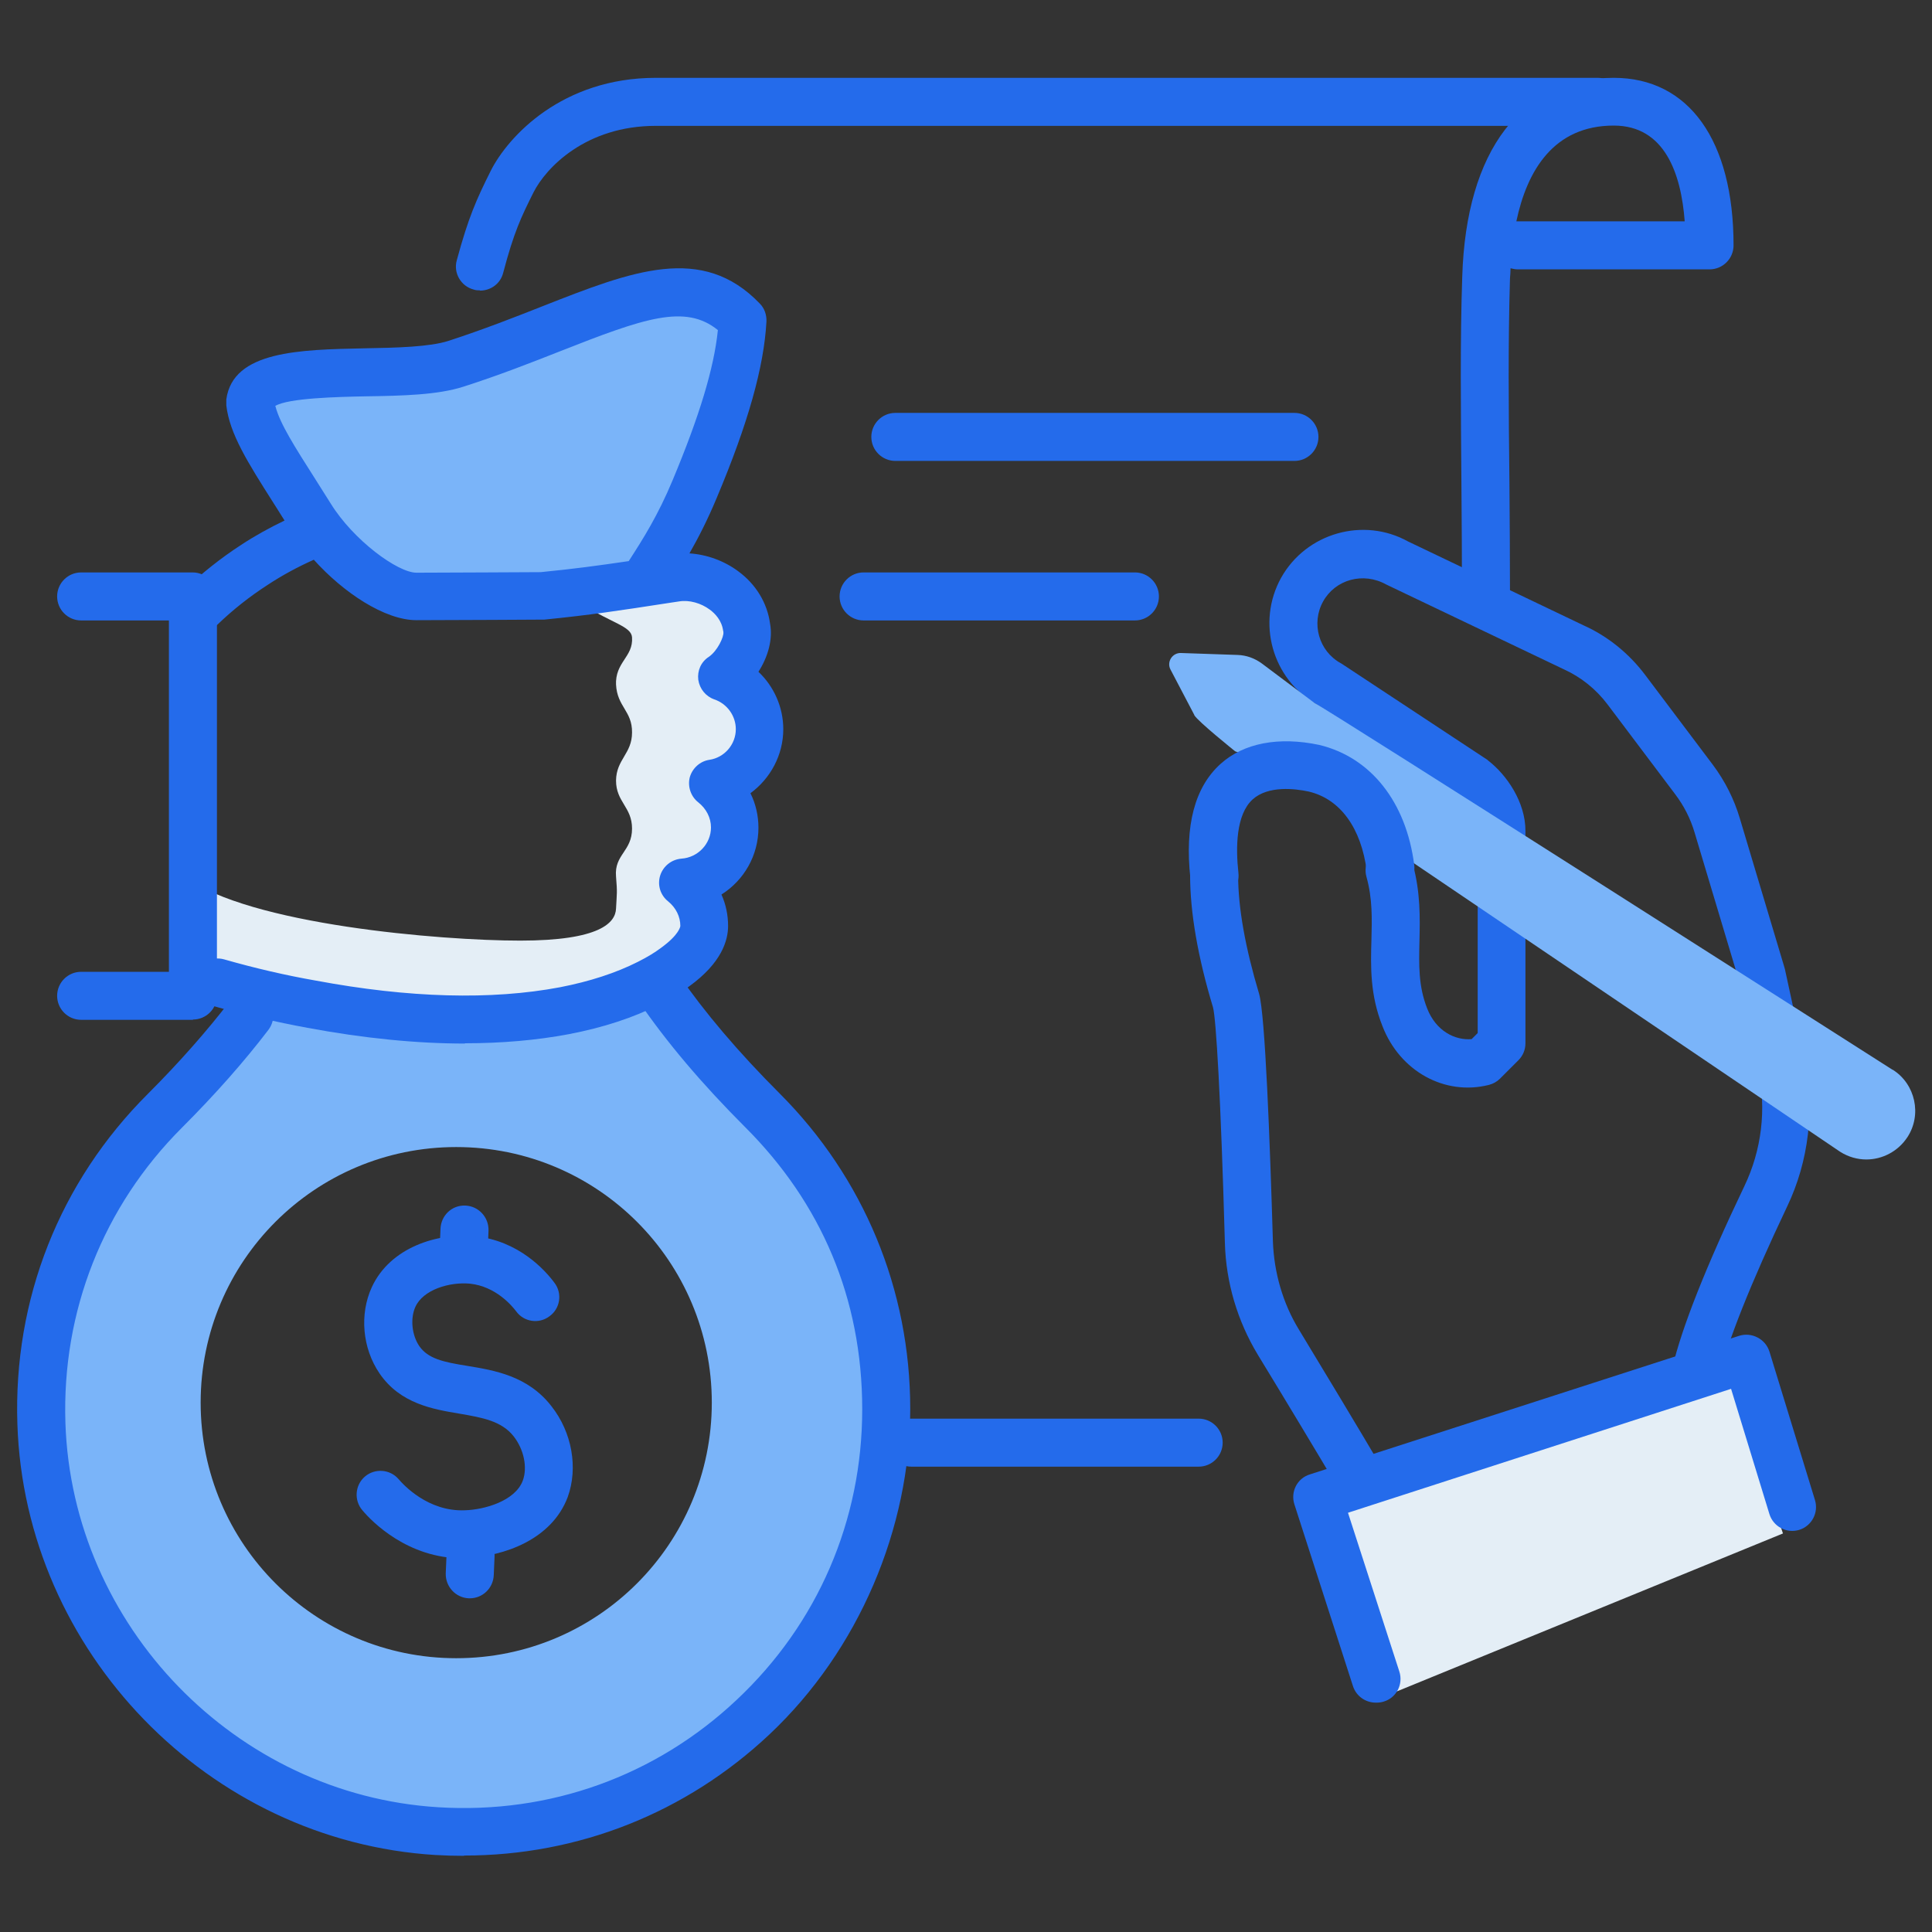<?xml version="1.0" encoding="UTF-8"?>
<svg id="_레이어_1" data-name="레이어 1" xmlns="http://www.w3.org/2000/svg" viewBox="0 0 70 70">
  <rect x="0" y="0" width="70" height="70" fill="#333333" stroke="none"/>
  <defs>
    <style>
      .cls-1 {
        fill: #246beb;
      }

      .cls-2 {
        fill: #7ab4f9;
      }

      .cls-3 {
        fill: #e4eef6;
      }
    </style>
  </defs>
  <path class="cls-2" d="M9.01,14.39c0,1.16,2.31,6.36,5.78,6.94,2.89.58,6.94,0,8.68-.58,1.74-1.74,4.05-8.1,2.89-9.26-2.31-2.31-5.78,1.16-9.83,1.74s-7.52,0-7.52,1.16Z"/>
  <path class="cls-2" d="M27.63,40.23c-1.52-1.52-2.78-3-3.77-4.44-4.9,1.23-9.64,1.16-14.27,0-.86,1.13-2.44,3.27-3.62,4.44-2.88,2.88-4.62,6.9-4.48,11.33.25,7.81,6.52,14.29,14.32,14.77,8.9.55,16.29-6.5,16.29-15.28,0-4.23-1.71-8.05-4.48-10.83ZM16.53,60.08c-5.11,0-9.26-4.14-9.26-9.26s4.14-9.26,9.26-9.26,9.26,4.14,9.26,9.26-4.14,9.26-9.26,9.26Z"/>
  <path class="cls-1" d="M16.81,67.24c-.35,0-.69-.01-1.04-.03-8.22-.51-14.87-7.37-15.14-15.61-.15-4.53,1.53-8.78,4.73-11.97,1.15-1.15,2.15-2.29,2.98-3.37.29-.38.83-.46,1.22-.16.38.29.46.83.16,1.22-.87,1.14-1.92,2.33-3.13,3.54-2.85,2.85-4.35,6.65-4.22,10.69.24,7.36,6.17,13.48,13.51,13.93,4.04.25,7.88-1.13,10.81-3.89,2.94-2.76,4.55-6.5,4.55-10.53s-1.5-7.48-4.23-10.21c-1.58-1.58-2.85-3.08-3.87-4.57-.27-.39-.17-.93.22-1.21.39-.27.94-.17,1.21.22.95,1.38,2.18,2.83,3.67,4.32,3.06,3.06,4.74,7.12,4.74,11.44s-1.86,8.74-5.1,11.79c-3.03,2.85-6.93,4.39-11.06,4.39Z"/>
  <path class="cls-3" d="M22.32,24.8c.04.81.59.96.58,1.74,0,.77-.57.97-.58,1.74,0,.78.58.96.58,1.74,0,.83-.65.94-.58,1.74.05.61.03.57,0,1.16-.02.51-.58,1.16-3.47,1.16s-9.83-.58-12.15-2.31c.03.67-.02,2.68.01,3.35,10.31,2.36,14.04,2.04,15.44,1.21.18-.11,2.86-1.72,2.86-1.72h0l.35-2.74,1.28-1.33-.48-2.19,1.37-1.9-1.37-1.89.89-1.79c-.23-.4-.68-1.03-1.46-1.45-1.98-1.07-4.3.53-4.43.61,1.01.65,1.71.76,1.74,1.16.05.72-.62.89-.58,1.74Z"/>
  <path class="cls-1" d="M16.85,37.81c-1.76,0-3.67-.19-5.71-.57-1.14-.21-2.31-.48-3.49-.81-.46-.13-.73-.61-.6-1.07.13-.46.61-.73,1.07-.6,1.12.32,2.24.58,3.33.77,3.37.63,6.35.71,8.84.24,1.08-.21,2.03-.52,2.82-.92.36-.18.63-.35.83-.5.68-.49.71-.79.71-.8,0-.34-.16-.66-.44-.89-.28-.22-.4-.59-.29-.94.11-.34.41-.58.77-.61.6-.04,1.07-.54,1.07-1.13,0-.35-.17-.68-.46-.91-.27-.21-.39-.57-.31-.9.09-.33.37-.59.71-.64.55-.08.96-.56.96-1.11,0-.48-.31-.92-.78-1.08-.31-.11-.53-.38-.58-.71-.04-.33.1-.65.38-.83.32-.22.55-.73.53-.89,0-.02,0-.04-.01-.06-.05-.37-.29-.62-.48-.76-.32-.24-.75-.36-1.11-.3l-.27.04c-2.01.31-2.93.45-4.62.62-.03,0-.05,0-.08,0,0,0-3.4.02-4.55.02s-2.65-1-3.72-2.19c-.58.26-1.14.56-1.67.91-.65.42-1.26.9-1.82,1.44-.35.33-.89.32-1.23-.02-.33-.35-.32-.89.02-1.23.64-.61,1.33-1.16,2.07-1.64.5-.33,1.03-.62,1.57-.88-.14-.23-.28-.44-.41-.65-.92-1.45-1.58-2.49-1.7-3.52,0-.07,0-.15,0-.22.24-1.76,2.66-1.8,5-1.85,1.17-.02,2.37-.05,3.05-.27,1.26-.41,2.41-.86,3.42-1.26,3.23-1.27,5.77-2.27,7.86-.09.17.17.25.41.24.65-.09,1.64-.66,3.68-1.81,6.41-.33.79-.67,1.45-.98,1.99.63.04,1.26.27,1.77.65.64.47,1.05,1.15,1.15,1.89.11.58-.08,1.22-.42,1.75.56.53.9,1.28.9,2.08,0,.94-.47,1.79-1.19,2.32.19.38.29.81.29,1.25,0,1.01-.53,1.91-1.34,2.42.16.36.24.74.24,1.14,0,.53-.24,1.34-1.4,2.18-.26.2-.62.42-1.08.66-.94.48-2.04.84-3.29,1.08-1.17.22-2.43.33-3.77.33ZM9.98,14.72c.16.63.72,1.5,1.4,2.57.19.3.39.62.6.95.82,1.33,2.43,2.51,3.11,2.51,1.08,0,4.12-.02,4.5-.02,1.22-.12,2.03-.23,3.19-.4.53-.82,1.06-1.66,1.59-2.93.97-2.32,1.5-4.06,1.64-5.44-1.18-.96-2.68-.43-5.7.76-1.04.41-2.21.87-3.52,1.29-.93.3-2.2.33-3.55.35-1,.02-2.8.06-3.27.35Z"/>
  <path class="cls-1" d="M6.99,36.95H2.94c-.48,0-.87-.39-.87-.87s.39-.87.87-.87h3.18v-12.73h-3.18c-.48,0-.87-.39-.87-.87s.39-.87.87-.87h4.04c.48,0,.88.4.88.88v14.45c0,.48-.39.87-.87.87Z"/>
  <polygon class="cls-3" points="48.54 54.28 62.67 49.78 64.6 55.56 50.47 61.34 48.54 54.28"/>
  <path class="cls-1" d="M61.45,50.59c-.06,0-.13,0-.2-.02-.47-.11-.76-.58-.65-1.04.33-1.41,1.2-3.62,2.6-6.55.63-1.31.81-2.81.5-4.23l-.7-3.24-1.6-5.34c-.15-.51-.39-.98-.71-1.4l-2.44-3.24c-.42-.56-.97-1-1.59-1.28l-6.43-3.07c-.84-.47-1.85-.18-2.29.61-.44.79-.16,1.8.64,2.24.02.01.04.02.05.03l5.23,3.45s.04.02.05.04c.68.52,1.36,1.51,1.36,2.55v7.7c0,.23-.09.45-.25.61l-.67.67c-.11.11-.25.19-.41.23-1.6.4-3.22-.5-3.85-2.13-.45-1.13-.43-2.14-.4-3.13.02-.77.04-1.49-.18-2.28-.13-.46.14-.94.61-1.07.46-.13.94.14,1.07.61.28,1.03.26,1.96.24,2.78-.02.88-.04,1.64.28,2.45.32.82,1.01,1.16,1.61,1.11l.22-.22v-7.34c0-.36-.29-.86-.66-1.16l-5.18-3.41c-1.61-.92-2.18-2.97-1.28-4.59.91-1.62,2.98-2.21,4.6-1.31l6.36,3.04c.87.39,1.65,1.02,2.24,1.81l2.44,3.24c.44.59.77,1.24.98,1.95l1.61,5.38s.01.04.02.07l.71,3.27c.38,1.79.16,3.69-.63,5.34-1.32,2.78-2.17,4.92-2.47,6.2-.09.4-.45.67-.84.67Z"/>
  <path class="cls-1" d="M49.37,54.58c-.32,0-.62-.18-.78-.48-.02-.04-.05-.08-.07-.12-.74-1.25-2.04-3.41-2.95-4.9-.73-1.21-1.15-2.6-1.19-4.04-.15-5.33-.32-8.13-.43-8.54-.55-1.82-.83-3.44-.83-4.78,0-.48.39-.87.87-.87s.87.39.87.87c0,1.17.26,2.62.76,4.29.22.77.39,5.3.5,8.97.04,1.13.36,2.24.94,3.19.91,1.5,2.21,3.66,2.94,4.9.04.07.1.16.15.25.21.43.04.95-.39,1.16-.12.06-.26.09-.39.09Z"/>
  <path class="cls-1" d="M49.85,61.69c-.37,0-.71-.23-.83-.6l-2.12-6.58c-.15-.46.1-.95.56-1.09l15.55-5.02c.22-.07.46-.05.67.06.21.11.36.29.43.51l1.65,5.38c.14.46-.12.94-.57,1.08-.46.14-.94-.12-1.08-.57l-1.39-4.54-13.88,4.49,1.86,5.75c.15.46-.1.95-.56,1.09-.09.03-.18.04-.27.04Z"/>
  <path class="cls-1" d="M53.84,22.48c-.48,0-.87-.39-.87-.87,0-1.37-.01-2.74-.02-4.08-.02-2.67-.05-5.2.03-7.51.14-4.58,2.15-7.2,5.49-7.2,2.72,0,4.34,2.27,4.34,6.07,0,.48-.39.87-.87.87h-6.94c-.1,0-.19-.02-.27-.04,0,.12-.01.24-.02.36-.07,2.28-.05,4.79-.02,7.44.01,1.35.02,2.73.02,4.1,0,.48-.39.87-.87.87ZM58.47,4.55c-2.17,0-3.14,1.62-3.53,3.47.02,0,.04,0,.06,0h6.04c-.13-1.74-.73-3.47-2.57-3.47Z"/>
  <path class="cls-1" d="M17.39,10.52c-.07,0-.15,0-.23-.03-.46-.12-.74-.6-.61-1.06.42-1.55.71-2.2,1.23-3.24.63-1.25,2.59-3.37,5.98-3.37h34.13c.48,0,.87.39.87.87s-.39.87-.87.87H23.76c-2.54,0-3.98,1.52-4.43,2.41-.45.9-.71,1.44-1.1,2.92-.1.39-.45.64-.84.64Z"/>
  <path class="cls-2" d="M68.57,38.76s-20.81-13.28-20.93-13.28l-1.92-1.44c-.26-.19-.56-.3-.88-.31l-2.04-.07c-.32-.02-.54.32-.39.6l.86,1.64s0,0,0,.01c.12.22,1.48,1.31,1.48,1.31,0,0,2.96,1.19,3.28,1.19,1.1,0,2,.9,2,2,0,.02,0,.05,0,.07l.45.29,16.19,10.96c.3.19.63.28.95.28.58,0,1.15-.29,1.49-.81.53-.81.29-1.92-.53-2.44Z"/>
  <path class="cls-1" d="M43.99,32.59c-.44,0-.81-.33-.86-.77-.21-1.91.16-3.3,1.09-4.14.84-.76,2.11-1,3.58-.69,1.87.45,3.15,2.07,3.44,4.35.06.48-.28.91-.75.97-.47.06-.91-.28-.97-.75-.2-1.56-.96-2.61-2.1-2.88-.51-.11-1.47-.22-2.03.28-.61.55-.62,1.75-.52,2.66.05.48-.29.9-.77.96-.03,0-.06,0-.1,0Z"/>
  <path class="cls-1" d="M46.9,16.7h-14.46c-.48,0-.87-.39-.87-.87s.39-.87.87-.87h14.46c.48,0,.87.39.87.87s-.39.87-.87.87Z"/>
  <path class="cls-1" d="M41.12,22.48h-9.83c-.48,0-.87-.39-.87-.87s.39-.87.87-.87h9.83c.48,0,.87.39.87.87s-.39.87-.87.87Z"/>
  <path class="cls-1" d="M43.43,53.14h-10.41c-.48,0-.87-.39-.87-.87s.39-.87.87-.87h10.41c.48,0,.87.39.87.87s-.39.87-.87.87Z"/>
  <path class="cls-1" d="M17.02,57.91s-.02,0-.03,0c-.48-.02-.85-.42-.84-.9l.03-.7c.02-.47.4-.84.87-.84.01,0,.02,0,.03,0,.48.02.85.42.84.9l-.03.7c-.02.47-.4.84-.87.84Z"/>
  <path class="cls-1" d="M16.8,46.17s-.02,0-.03,0c-.48-.02-.85-.42-.84-.9l.03-.75c.02-.48.41-.86.9-.84.48.02.85.42.84.9l-.03.75c-.02.47-.4.84-.87.84Z"/>
  <path class="cls-1" d="M16.75,56.46c-1.97,0-3.27-1.32-3.62-1.74-.31-.36-.27-.91.09-1.22.36-.31.91-.27,1.22.09.17.2,1.07,1.19,2.41,1.13.69-.02,1.81-.33,2.09-1.07.18-.48.04-1.14-.33-1.61-.44-.56-1.15-.68-1.96-.82-.96-.16-2.15-.36-2.9-1.46-.62-.91-.73-2.14-.28-3.12.67-1.46,2.41-1.98,3.73-1.85,1.59.16,2.55,1.23,2.89,1.69.29.38.21.93-.18,1.21-.38.29-.93.21-1.21-.18-.16-.21-.74-.9-1.67-1-.75-.07-1.7.22-1.98.84-.19.42-.13,1.02.14,1.42.32.46.87.58,1.75.72.97.16,2.19.36,3.04,1.46.75.95.97,2.24.59,3.29-.58,1.55-2.33,2.15-3.65,2.2-.05,0-.11,0-.16,0Z"/>
</svg>